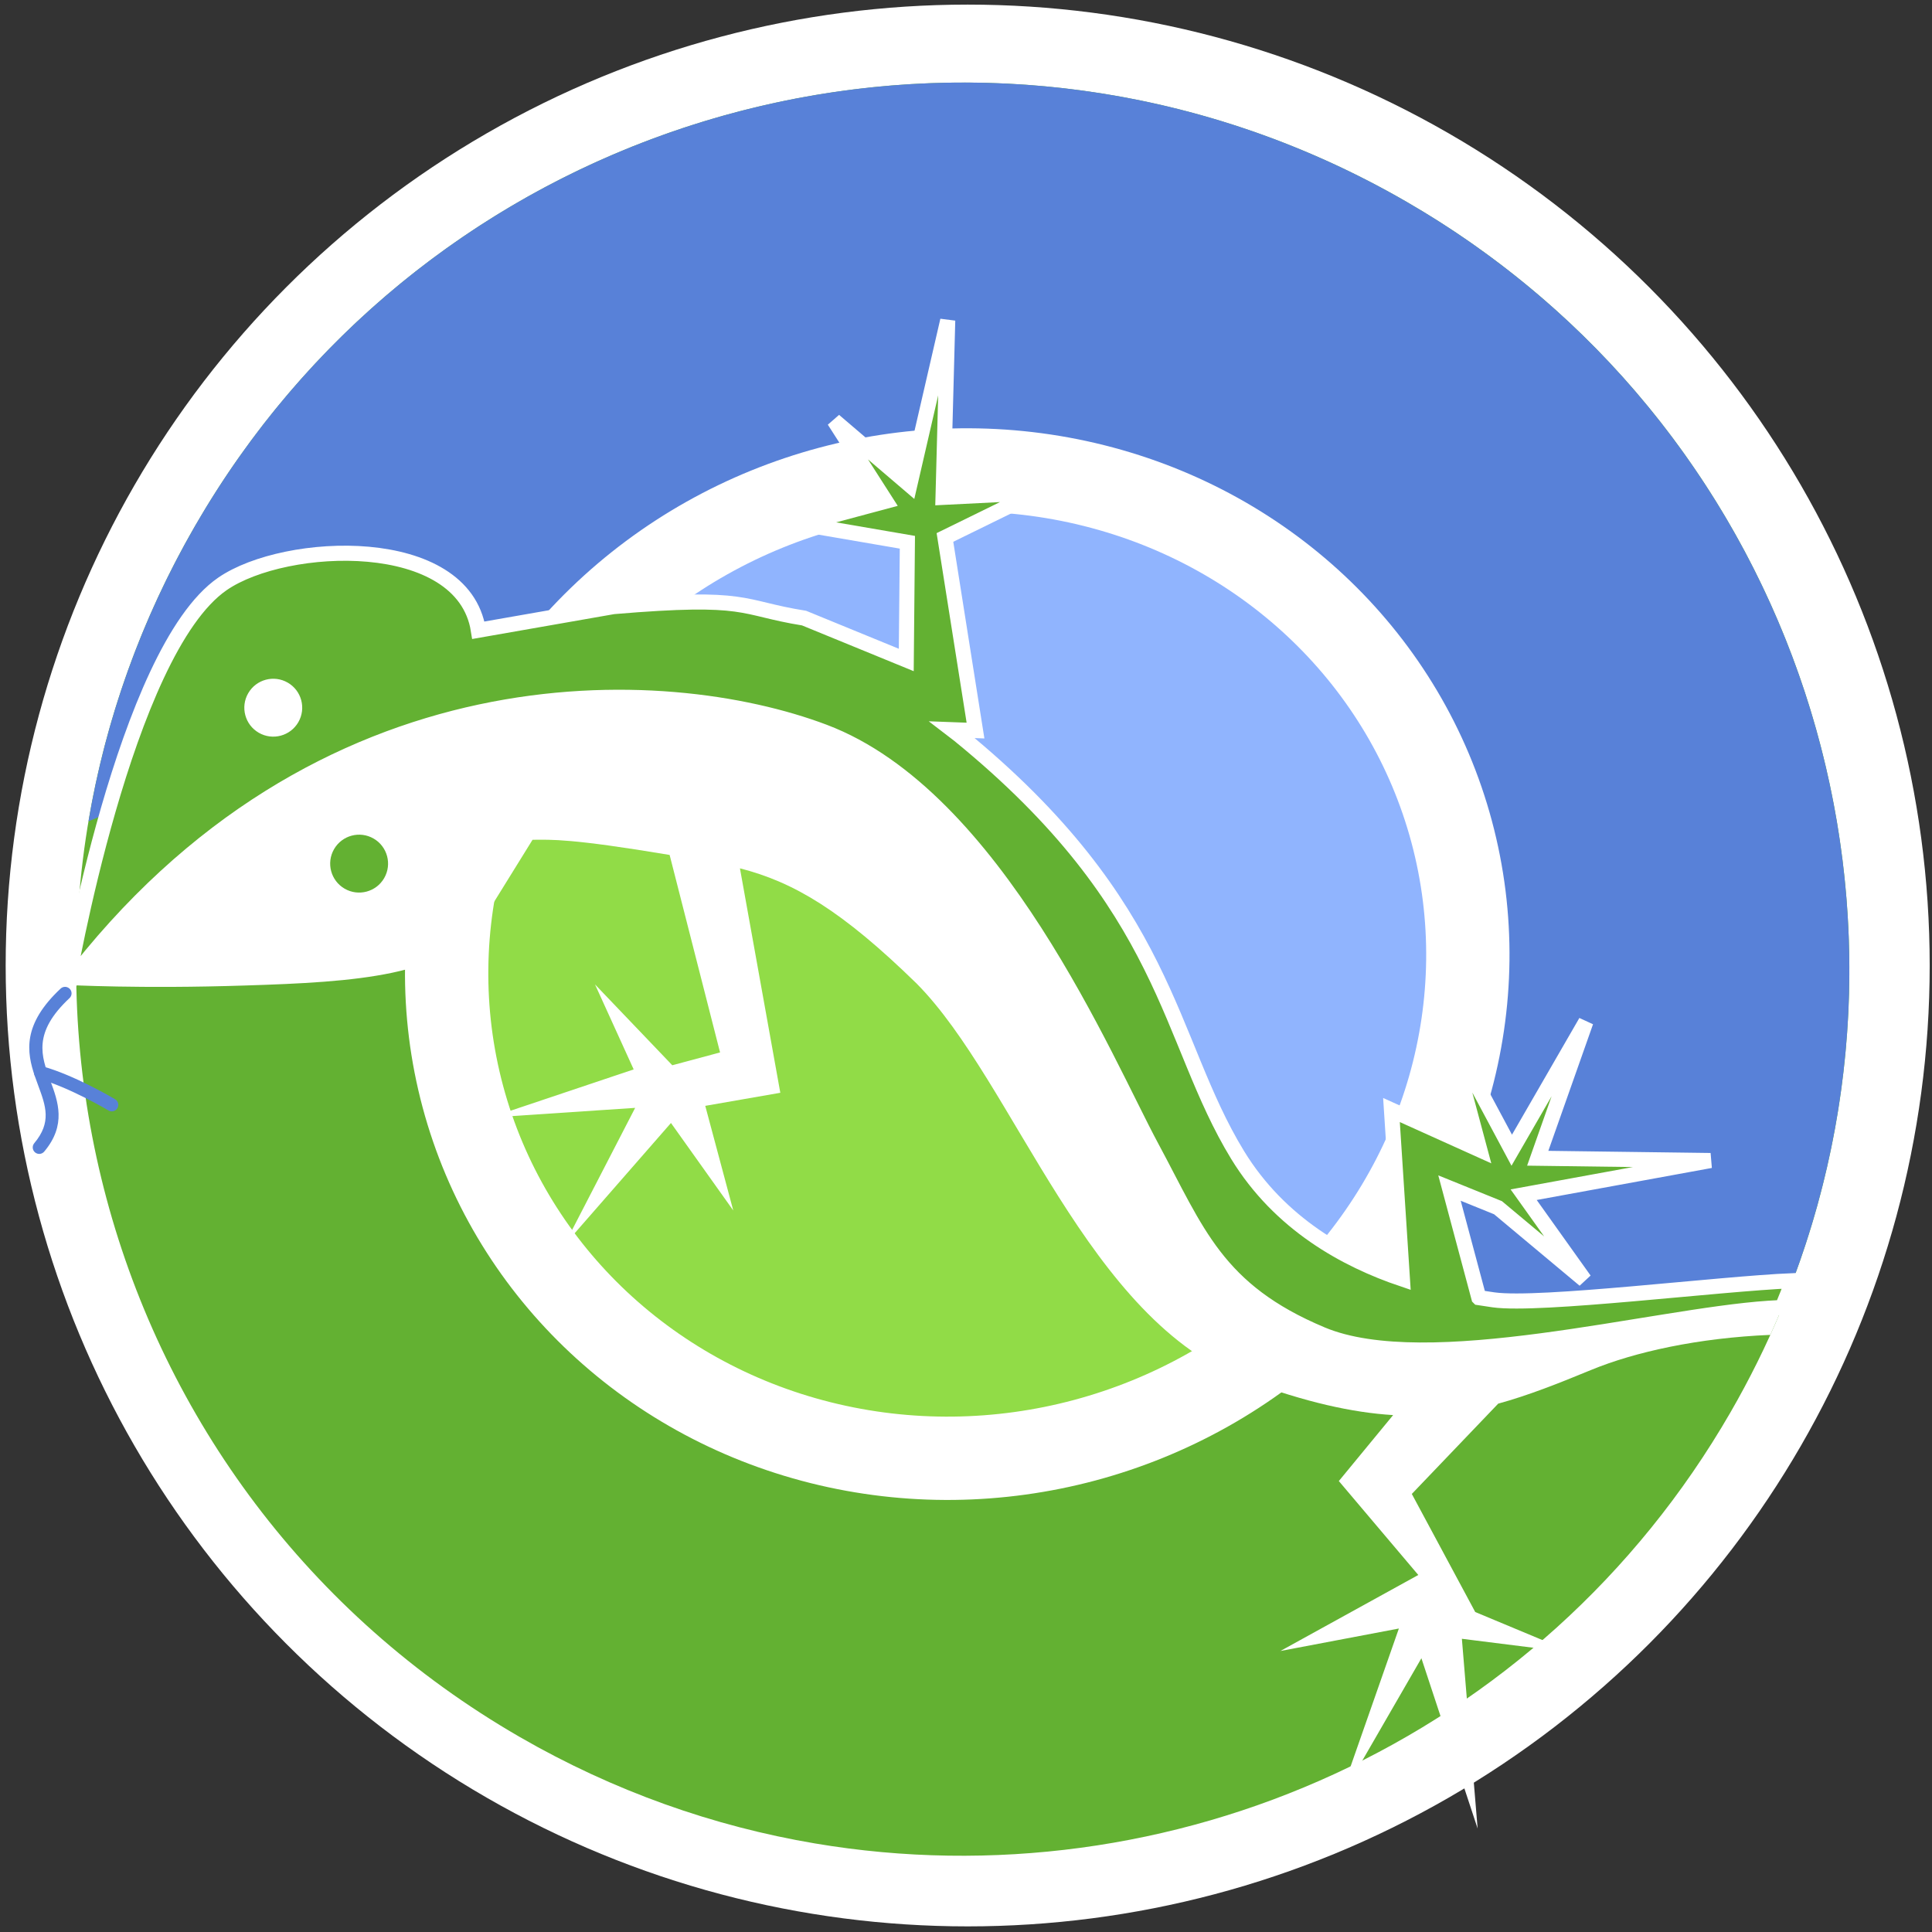 <?xml version="1.0" encoding="UTF-8" standalone="no"?>
<svg
   xmlns:dc="http://purl.org/dc/elements/1.1/"
   xmlns:cc="http://creativecommons.org/ns#"
   xmlns:rdf="http://www.w3.org/1999/02/22-rdf-syntax-ns#"
   xmlns:svg="http://www.w3.org/2000/svg"
   xmlns="http://www.w3.org/2000/svg"
   xmlns:sodipodi="http://sodipodi.sourceforge.net/DTD/sodipodi-0.dtd"
   xmlns:inkscape="http://www.inkscape.org/namespaces/inkscape"
   inkscape:export-ydpi="96"
   inkscape:export-xdpi="96"
   inkscape:export-filename="/Users/louiseklodt/Downloads/lisp-clj14.png"
   version="1.1"
   id="Capa_1"
   x="0px"
   y="0px"
   viewBox="0 0 511.999 511.999"
   style="enable-background:new 0 0 511.999 511.999;"
   xml:space="preserve"
   sodipodi:docname="lisp-clj25.svg"
   inkscape:version="1.0 (4035a4f, 2020-05-01)"><rect x="0" y="0" width="511.999" height="511.999" fill="#333333" stroke="none"/><defs
   id="defs152" /><sodipodi:namedview
   inkscape:document-rotation="0"
   pagecolor="#ffffff"
   bordercolor="#666666"
   borderopacity="1"
   objecttolerance="10"
   gridtolerance="10"
   guidetolerance="10"
   inkscape:pageopacity="0"
   inkscape:pageshadow="2"
   inkscape:window-width="1165"
   inkscape:window-height="675"
   id="namedview150"
   showgrid="false"
   inkscape:zoom="0.90613116"
   inkscape:cx="253.62399"
   inkscape:cy="255.51388"
   inkscape:window-x="10"
   inkscape:window-y="23"
   inkscape:window-maximized="0"
   inkscape:current-layer="Capa_1"><inkscape:grid
     type="xygrid"
     id="grid1777" /></sodipodi:namedview>
<ellipse
   style="fill:#ffffff;stroke-width:23.927"
   id="path3069"
   cx="256.445"
   cy="255.866"
   rx="254.943"
   ry="254.645"
   inkscape:export-xdpi="96"
   inkscape:export-ydpi="96" /><path
   style="fill:#63b132;fill-opacity:1;fill-rule:nonzero;stroke-width:0.92"
   d="m 372.6,53.393 c -6.743,-3.893 -13.603,-7.41 -20.549,-10.569 -2.405,-1.09 -4.82,-2.141 -7.252,-3.146 -0.876,-0.362 -1.744,-0.719 -2.621,-1.06 -1.489,-0.605 -2.979,-1.189 -4.483,-1.747 l -0.008,-0.005 C 231.995,-2.942 110.013,38.37 51.696,139.379 -13.175,251.739 25.322,395.413 137.682,460.284 c 24.945,14.402 51.445,23.712 78.281,28.244 94.005,15.888 192.159,-26.824 242.623,-114.23 40.492,-70.135 40.714,-152.482 7.824,-220.242 -0.501,-1.031 -1.01,-2.067 -1.533,-3.099 -3.569,-7.088 -7.507,-14 -11.793,-20.727 -1.5,-2.35 -3.044,-4.68 -4.642,-6.976 -4.184,-6.081 -8.676,-11.974 -13.468,-17.652 -0.673,-0.809 -1.351,-1.611 -2.033,-2.403 -16.735,-19.361 -36.931,-36.291 -60.339,-49.806 z"
   id="path101"
   inkscape:export-xdpi="96"
   inkscape:export-ydpi="96" /><path
   transform="rotate(35)"
   d="m 482.961,69.287 a 128.8,128.8 0 0 1 -64.4,111.544 128.8,128.8 0 0 1 -128.8,-10e-6 128.8,128.8 0 0 1 -64.4,-111.544"
   sodipodi:arc-type="arc"
   sodipodi:open="true"
   sodipodi:end="3.1415927"
   sodipodi:start="0"
   sodipodi:ry="128.8"
   sodipodi:rx="128.8"
   sodipodi:cy="69.287361"
   sodipodi:cx="354.16132"
   sodipodi:type="arc"
   id="path2844"
   style="display:inline;fill:#91dc47;fill-opacity:1;fill-rule:evenodd;stroke-width:0.855"
   inkscape:export-xdpi="96"
   inkscape:export-ydpi="96" />
<path
   sodipodi:nodetypes="cccssccccccccc"
   style="display:inline;fill:#5881d8;fill-opacity:1;stroke-width:0.92"
   d="m 473.361,343.876 c 0.605,-1.489 1.189,-2.979 1.747,-4.483 l 0.005,-0.008 C 514.921,233.692 473.609,111.711 372.6,53.393 260.241,-11.478 116.566,27.019 51.695,139.38 c -14.402,24.945 -23.712,51.445 -28.244,78.281 l 12.698,-5.368 17.857,4.243 25.194,-2.061 56.09,5.722 88.228,8.955 99.389,115.51 50.211,15.15 z"
   id="path103"
   inkscape:export-xdpi="96"
   inkscape:export-ydpi="96" />
<g
   transform="matrix(0.797,0.46,0.46,-0.797,-67.105,342.744)"
   id="g109"
   style="display:inline"
   inkscape:export-xdpi="96"
   inkscape:export-ydpi="96">
	
	
</g>


<path
   transform="matrix(0.643,0.766,0.766,-0.643,0,0)"
   d="m 484.948,31.267 a 127.017,129.116 0 0 1 -63.508,111.818 127.017,129.116 0 0 1 -127.017,0 127.017,129.116 0 0 1 -63.508,-111.818"
   sodipodi:arc-type="arc"
   sodipodi:open="true"
   sodipodi:end="3.1415927"
   sodipodi:start="0"
   sodipodi:ry="129.11621"
   sodipodi:rx="127.01675"
   sodipodi:cy="31.267038"
   sodipodi:cx="357.93167"
   sodipodi:type="arc"
   id="path2864"
   style="display:inline;fill:#90b4fe;fill-opacity:1;fill-rule:evenodd;stroke-width:0.92"
   inkscape:export-xdpi="96"
   inkscape:export-ydpi="96" /><ellipse
   style="display:inline;fill:none;fill-opacity:1;stroke:#ffffff;stroke-width:22.08;stroke-miterlimit:4;stroke-dasharray:none;stroke-dashoffset:0;stroke-opacity:1"
   id="path1772"
   cx="178.909"
   cy="312.452"
   rx="135.642"
   ry="130.618"
   transform="rotate(-15)"
   inkscape:export-xdpi="96"
   inkscape:export-ydpi="96" />
<path
   style="mix-blend-mode:normal;fill:#5881d8;stroke-width:0.828;fill-opacity:1"
   d="m 12.817,265.389 c -7.59,9.046 -5.007,16.025 -2.698,22.263 2.018,5.455 3.613,9.763 -1.042,15.311 -0.613,0.73 -0.517,1.819 0.213,2.431 0.73,0.613 1.819,0.517 2.431,-0.213 5.944,-7.084 3.655,-13.27 1.636,-18.729 -2.432,-6.571 -4.728,-12.778 5.064,-21.943 0.703,-0.655 0.733,-1.744 0.081,-2.44 -0.651,-0.696 -1.743,-0.733 -2.44,-0.081 -1.246,1.167 -2.32,2.298 -3.244,3.399 z"
   id="path105"
   inkscape:export-xdpi="96"
   inkscape:export-ydpi="96" /><path
   style="mix-blend-mode:normal;fill:#5881d8;stroke-width:0.828;fill-opacity:1"
   d="m 9.408,283.118 c -0.154,0.184 -0.273,0.404 -0.34,0.65 -0.253,0.919 0.286,1.869 1.205,2.123 8.08,2.228 18.365,8.326 18.468,8.388 0.818,0.487 1.878,0.224 2.367,-0.6 0.488,-0.818 0.219,-1.878 -0.599,-2.366 -0.437,-0.26 -10.793,-6.4 -19.318,-8.75 -0.673,-0.187 -1.362,0.053 -1.782,0.554 z"
   id="path107"
   inkscape:export-xdpi="96"
   inkscape:export-ydpi="96" /><path
   inkscape:label="lizard-bottom"
   style="display:inline;mix-blend-mode:normal;fill:#ffffff;fill-opacity:1;stroke-width:0.92"
   d="m 469.155,353.749 c 1.09,-2.405 2.141,-4.82 3.146,-7.252 0.983,-2.355 1.92,-4.727 2.807,-7.104 l 0.005,-0.008 c -19.707,0.823 -67.075,6.791 -79.302,5.09 -1.129,-0.153 -2.437,-0.344 -3.905,-0.582 l -7.781,-29.038 12.858,5.21 22.913,19.13 -16.119,-22.593 49.516,-9.056 -45.779,-0.6 12.761,-36.178 -19.656,34.046 -16.86,-31.513 8.423,31.436 -23.426,-10.569 2.887,44.803 c -14.972,-5.057 -32.484,-14.558 -43.697,-32.934 -18.774,-30.768 -17.822,-65.65 -73.792,-111.249 -0.594,-0.486 -1.202,-0.949 -1.81,-1.41 l 6.172,0.241 -8.097,-51.177 24.202,-11.869 -24.706,1.236 1.243,-46.892 -10.073,43.642 -20.023,-17.096 13.679,21.372 -22.477,6.023 28.203,4.846 -0.295,31.196 -22.879,4.649 c -17.322,-2.771 -36.647,-1.727 -55.591,1.264 -0.096,-0.41 8.501,-9.075 -0.004,5.3e-4 -4.096,-15.286 -33.854,-11.665 -53.502,-6.4 -19.648,5.265 -90.298,86.612 -90.298,86.612 0,0 19.445,1.051 46.968,0.143 29.626,-0.917 53.917,-2.547 62.788,-16.867 l 13.476,-21.754 c 5.045,-0.032 10.095,-0.37 36.328,4.018 l 13.364,52.339 -12.658,3.398 -20.481,-21.424 10.247,22.523 -37.998,12.75 38.391,-2.559 -18.797,36.391 28.286,-32.385 16.509,23.183 -7.422,-27.724 19.891,-3.463 -10.699,-59.48 c 14.309,3.655 27.065,11.23 46.835,30.542 26.068,26.286 45.139,89.525 87.729,105.257 15.361,5.669 27.683,8.432 38.537,9.096 l -14.388,17.48 21.059,24.891 -36.542,20.145 31.395,-5.956 -12.791,36.537 -3.412,9.744 22.173,-38.405 5.064,15.335 9.84,29.807 -2.864,-34.449 -1.312,-15.849 18.965,2.38 10.454,1.319 -8.051,-3.353 -17.828,-7.437 -16.808,-31.295 22.894,-23.929 c 7.906,-2.167 15.795,-5.285 24.574,-8.908 11.684,-4.819 28.441,-8.508 47.541,-9.316 z"
   id="path111"
   sodipodi:nodetypes="cccccccccccccccccccccccccccccccccccsccsccccccccccccccccccccccccccccccccccccc"
   inkscape:export-xdpi="96"
   inkscape:export-ydpi="96" /><circle
   transform="matrix(0.866,0.5,0.5,-0.866,0,0)"
   style="mix-blend-mode:normal;fill:#63b132;fill-opacity:1;stroke-width:0.92"
   cx="196.861"
   cy="-150.622"
   r="7.671"
   id="circle117"
   inkscape:export-xdpi="96"
   inkscape:export-ydpi="96" /><path
   inkscape:label="lizard-top"
   style="display:inline;mix-blend-mode:normal;fill:#63b132;fill-opacity:1;stroke:#ffffff;stroke-width:4;stroke-miterlimit:4;stroke-dasharray:none;stroke-opacity:1"
   d="m 391.906,343.892 -7.776,-29.046 12.858,5.21 22.908,19.138 -16.111,-22.588 49.516,-9.056 -45.787,-0.605 12.769,-36.174 -19.656,34.046 -16.868,-31.517 8.423,31.436 -23.426,-10.569 2.9,44.799 c -14.986,-5.054 -32.492,-14.563 -43.702,-32.926 -18.774,-30.768 -17.83,-65.654 -73.801,-111.254 -0.594,-0.486 -1.202,-0.949 -1.802,-1.406 l 6.168,0.228 -8.097,-51.177 24.197,-11.86 -24.706,1.236 1.243,-46.892 -10.065,43.647 -20.023,-17.096 13.684,21.364 -22.489,6.026 28.203,4.846 -0.295,31.196 -27.078,-11.096 c -17.322,-2.771 -14.248,-6.112 -50.559,-3.043 l -35.759,6.262 C 122.681,141.251 75.719,143.196 58.964,154.729 33.019,172.59 17.899,261.023 17.899,261.023 84.339,173.377 176.309,178.05 218.385,193.944 c 45.45,17.169 74.666,87.515 86.779,110.009 12.113,22.494 17.194,37.972 45.136,49.676 27.934,11.699 87.583,-4.859 118.406,-6.928 1.221,-0.081 2.411,-0.148 3.595,-0.205 0.983,-2.355 1.92,-4.727 2.807,-7.104 -19.715,0.818 -67.083,6.786 -79.297,5.082 -1.117,-0.156 -2.438,-0.343 -3.905,-0.581 z"
   id="path113"
   sodipodi:nodetypes="ccccccccccccccccccccccccccccccscsscccccsc"
   inkscape:export-xdpi="96"
   inkscape:export-ydpi="96" /><circle
   transform="matrix(0.866,0.5,0.5,-0.866,0,0)"
   style="mix-blend-mode:normal;fill:#ffffff;fill-opacity:1;stroke-width:0.92"
   cx="156.495"
   cy="-126.212"
   r="7.671"
   id="circle115"
   inkscape:export-xdpi="96"
   inkscape:export-ydpi="96" />
<g
   transform="matrix(0.797,0.46,0.46,-0.797,-67.105,342.744)"
   id="g119"
   style="display:inline"
   inkscape:export-xdpi="96"
   inkscape:export-ydpi="96">
</g>
<g
   transform="matrix(0.797,0.46,0.46,-0.797,-67.105,342.744)"
   id="g121"
   style="display:inline"
   inkscape:export-xdpi="96"
   inkscape:export-ydpi="96">
</g>
<g
   transform="matrix(0.797,0.46,0.46,-0.797,-67.105,342.744)"
   id="g123"
   style="display:inline"
   inkscape:export-xdpi="96"
   inkscape:export-ydpi="96">
</g>
<g
   transform="matrix(0.797,0.46,0.46,-0.797,-67.105,342.744)"
   id="g125"
   inkscape:export-xdpi="96"
   inkscape:export-ydpi="96">
</g>
<g
   transform="matrix(0.797,0.46,0.46,-0.797,-67.105,342.744)"
   id="g127"
   style="display:inline"
   inkscape:export-xdpi="96"
   inkscape:export-ydpi="96">
</g>
<g
   transform="matrix(0.797,0.46,0.46,-0.797,-67.105,342.744)"
   id="g129"
   inkscape:export-xdpi="96"
   inkscape:export-ydpi="96">
</g>
<g
   transform="matrix(0.797,0.46,0.46,-0.797,-67.105,342.744)"
   id="g131"
   inkscape:export-xdpi="96"
   inkscape:export-ydpi="96">
</g>
<g
   transform="matrix(0.797,0.46,0.46,-0.797,-67.105,342.744)"
   id="g133"
   inkscape:export-xdpi="96"
   inkscape:export-ydpi="96">
</g>
<g
   transform="matrix(0.797,0.46,0.46,-0.797,-67.105,342.744)"
   id="g135"
   inkscape:export-xdpi="96"
   inkscape:export-ydpi="96">
</g>
<g
   transform="matrix(0.797,0.46,0.46,-0.797,-67.105,342.744)"
   id="g137"
   style="display:inline"
   inkscape:export-xdpi="96"
   inkscape:export-ydpi="96">
</g>
<g
   transform="matrix(0.797,0.46,0.46,-0.797,-67.105,342.744)"
   id="g139"
   style="display:inline"
   inkscape:export-xdpi="96"
   inkscape:export-ydpi="96">
</g>
<g
   transform="matrix(0.797,0.46,0.46,-0.797,-67.105,342.744)"
   id="g141"
   style="display:inline"
   inkscape:export-xdpi="96"
   inkscape:export-ydpi="96">
</g>
<g
   transform="matrix(0.797,0.46,0.46,-0.797,-67.105,342.744)"
   id="g143"
   style="display:inline"
   inkscape:export-xdpi="96"
   inkscape:export-ydpi="96">
</g>
<g
   transform="matrix(0.797,0.46,0.46,-0.797,-67.105,342.744)"
   id="g145"
   style="display:inline"
   inkscape:export-xdpi="96"
   inkscape:export-ydpi="96">
</g>
<g
   transform="matrix(0.797,0.46,0.46,-0.797,-67.105,342.744)"
   id="g147"
   style="display:inline"
   inkscape:export-xdpi="96"
   inkscape:export-ydpi="96">
</g>
</svg>
